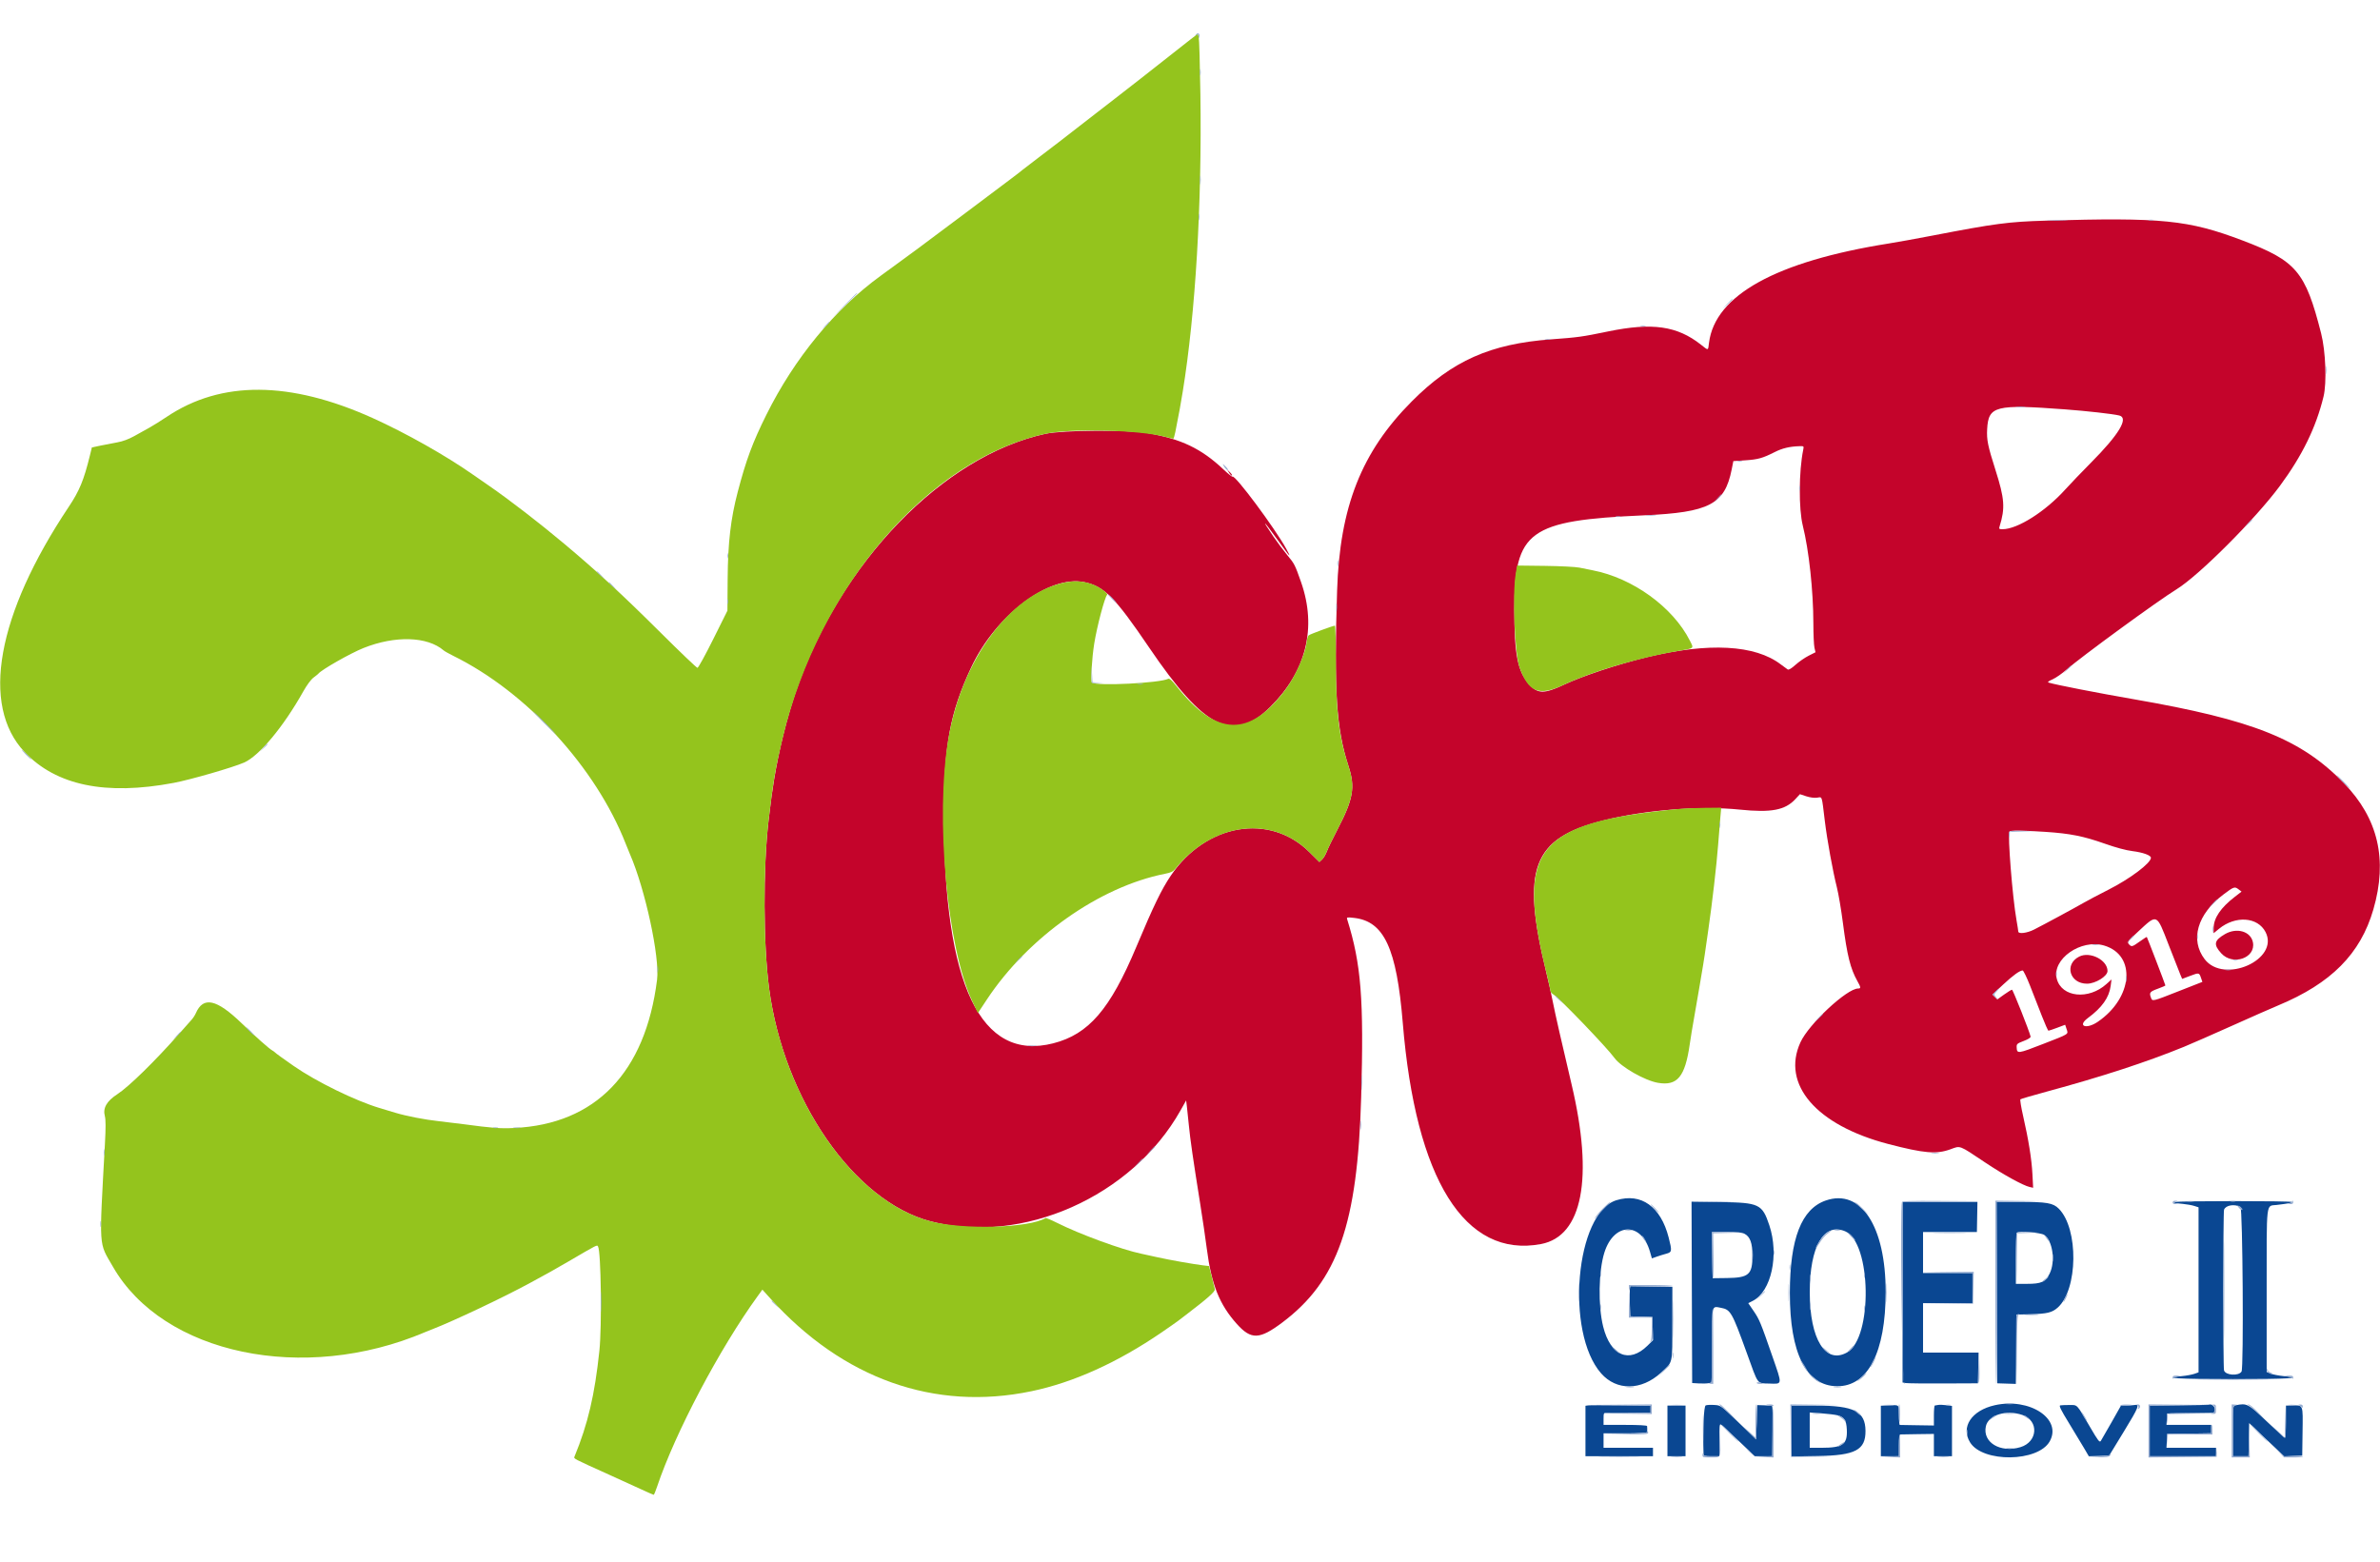 <svg id="svg" version="1.1" xmlns="http://www.w3.org/2000/svg" xmlns:xlink="http://www.w3.org/1999/xlink" width="400" height="262.614" viewBox="0, 0, 400,262.614"><g id="svgg"><path id="path0" d="M343.769 37.091 C 337.587 37.270,335.257 37.578,324.822 39.593 C 322.203 40.098,318.874 40.701,317.426 40.931 C 298.504 43.943,288.228 49.626,287.227 57.632 C 287.059 58.982,287.164 58.959,285.870 57.935 C 281.881 54.782,277.697 54.185,270.289 55.709 C 265.844 56.624,265.262 56.705,260.689 57.042 C 250.477 57.796,244.062 60.653,237.282 67.465 C 228.809 75.979,225.174 85.189,224.723 99.291 C 224.182 116.177,224.592 122.500,226.633 128.761 C 227.803 132.350,227.457 134.316,224.741 139.507 C 223.981 140.960,223.200 142.574,223.005 143.096 C 222.811 143.617,222.447 144.235,222.198 144.469 L 221.745 144.895 220.042 143.208 C 213.373 136.604,202.680 138.438,196.767 147.200 C 195.203 149.518,193.870 152.274,190.977 159.169 C 186.569 169.675,182.974 173.848,177.016 175.373 C 164.817 178.496,158.634 165.577,158.640 136.981 C 158.643 125.268,159.652 119.826,163.241 112.158 C 167.344 103.395,176.312 96.630,182.211 97.849 C 185.570 98.542,187.376 100.360,193.126 108.836 C 202.465 122.603,207.283 124.973,213.477 118.845 C 219.543 112.844,221.353 105.510,218.662 97.836 C 217.649 94.946,217.558 94.767,216.352 93.313 C 215.705 92.533,214.649 91.120,214.004 90.172 C 211.748 86.854,212.348 87.431,215.005 91.135 C 216.835 93.687,217.125 93.963,216.178 92.249 C 214.220 88.709,207.534 79.734,207.145 80.123 C 207.083 80.185,206.399 79.638,205.624 78.908 C 201.908 75.402,198.502 73.774,192.839 72.799 C 189.475 72.219,178.569 72.293,175.708 72.915 C 158.490 76.657,141.100 94.640,133.744 116.312 C 132.242 120.739,130.912 126.108,130.106 131.003 C 129.756 133.130,129.559 134.589,129.173 137.893 C 128.236 145.930,128.277 158.703,129.264 166.160 C 131.742 184.886,143.559 201.936,156.385 205.291 C 171.805 209.325,190.251 201.146,198.401 186.662 L 199.350 184.975 199.472 185.953 C 199.540 186.490,199.691 187.933,199.808 189.159 C 200.032 191.499,200.527 194.922,201.712 202.330 C 202.105 204.782,202.607 208.202,202.828 209.929 C 203.595 215.909,204.954 219.304,207.881 222.557 C 210.284 225.228,211.684 225.180,215.521 222.296 C 224.836 215.294,228.164 205.774,228.769 184.397 C 229.235 167.924,228.772 162.046,226.417 154.531 C 226.305 154.172,226.381 154.157,227.585 154.293 C 232.623 154.863,234.730 159.411,235.760 171.935 C 237.927 198.285,246.200 211.526,258.990 209.115 C 265.977 207.799,267.855 198.020,264.138 182.304 C 262.526 175.486,261.355 170.337,260.997 168.490 C 260.759 167.264,260.253 164.985,259.873 163.425 C 255.617 145.950,257.518 140.912,269.504 137.904 C 276.516 136.144,285.784 135.410,292.401 136.089 C 297.684 136.631,300.022 136.188,301.746 134.321 L 302.508 133.495 303.556 133.843 C 304.186 134.052,304.916 134.149,305.387 134.086 C 306.292 133.965,306.150 133.540,306.692 137.994 C 307.086 141.231,308.031 146.434,308.720 149.159 C 308.990 150.230,309.446 152.920,309.733 155.137 C 310.441 160.605,310.987 162.803,312.157 164.898 C 312.763 165.982,312.782 166.160,312.292 166.160 C 310.403 166.160,304.003 172.131,302.595 175.207 C 299.357 182.278,305.278 189.144,317.325 192.290 C 323.380 193.870,325.443 194.048,327.799 193.190 C 329.542 192.556,329.154 192.408,333.669 195.424 C 336.700 197.448,340.028 199.280,341.116 199.523 L 341.705 199.655 341.583 197.345 C 341.451 194.813,340.934 191.592,340.011 187.548 C 339.682 186.105,339.481 184.862,339.564 184.786 C 339.648 184.710,341.631 184.130,343.972 183.496 C 353.219 180.993,360.800 178.519,367.048 175.964 C 368.260 175.468,371.862 173.889,375.052 172.456 C 378.241 171.023,381.763 169.471,382.877 169.008 C 391.791 165.304,396.722 160.334,398.884 152.873 C 401.312 144.495,399.700 137.576,393.937 131.645 C 386.739 124.236,378.684 121.017,358.643 117.540 C 352.626 116.496,345.538 115.113,344.382 114.758 C 344.059 114.658,344.175 114.548,344.990 114.182 C 345.544 113.933,346.591 113.203,347.315 112.561 C 349.639 110.500,362.682 100.974,365.795 99.064 C 369.554 96.757,379.075 87.230,383.180 81.670 C 386.937 76.580,389.244 71.857,390.509 66.667 C 391.074 64.347,390.872 59.044,390.103 56.028 C 387.456 45.640,385.946 43.853,376.918 40.429 C 367.791 36.967,363.358 36.520,343.769 37.091 M347.011 68.807 C 350.760 69.086,355.097 69.575,356.180 69.841 C 357.816 70.242,356.149 73.015,351.397 77.801 C 349.876 79.333,347.948 81.344,347.112 82.271 C 343.763 85.985,339.072 88.956,336.558 88.956 C 335.990 88.956,335.936 88.907,336.062 88.501 C 337.025 85.401,336.913 83.841,335.380 79.023 C 334.080 74.935,333.876 73.937,333.976 72.124 C 334.188 68.236,335.360 67.938,347.011 68.807 M303.057 75.633 C 302.324 79.234,302.290 85.544,302.990 88.349 C 304.023 92.487,304.758 99.284,304.767 104.762 C 304.769 106.601,304.852 108.450,304.950 108.872 L 305.128 109.639 303.974 110.222 C 303.340 110.542,302.348 111.229,301.769 111.749 C 301.095 112.356,300.626 112.638,300.460 112.536 C 300.319 112.450,299.792 112.064,299.291 111.680 C 294.982 108.380,287.197 107.961,276.798 110.469 C 271.950 111.638,265.931 113.635,262.808 115.111 C 259.516 116.667,258.417 116.646,256.973 115.002 C 255.065 112.828,254.507 109.992,254.511 102.484 C 254.518 89.221,256.899 87.487,276.292 86.623 C 287.276 86.133,289.872 84.778,291.037 78.926 L 291.319 77.508 293.329 77.375 C 295.476 77.233,296.229 77.022,298.288 75.983 C 299.552 75.344,300.776 75.052,302.406 75.000 C 303.188 74.975,303.191 74.978,303.057 75.633 M206.589 79.490 C 206.784 79.800,206.995 80.002,207.058 79.940 C 207.120 79.878,206.960 79.624,206.702 79.376 L 206.233 78.926 206.589 79.490 M343.772 139.830 C 347.931 140.105,350.170 140.552,353.773 141.824 C 355.627 142.478,357.303 142.929,358.389 143.064 C 360.148 143.282,361.499 143.768,361.499 144.181 C 361.499 145.084,357.985 147.722,354.306 149.582 C 352.746 150.371,350.876 151.358,350.152 151.776 C 348.659 152.638,343.525 155.410,341.844 156.261 C 340.676 156.853,339.213 157.033,339.206 156.586 C 339.204 156.446,339.066 155.560,338.899 154.616 C 338.230 150.836,337.395 140.296,337.721 139.767 C 337.852 139.555,339.966 139.577,343.772 139.830 M376.258 149.511 L 376.730 149.875 375.610 150.739 C 373.232 152.573,372.049 154.314,372.041 155.991 L 372.036 156.866 372.929 156.135 C 375.709 153.857,379.456 154.117,380.769 156.679 C 383.143 161.308,373.765 165.473,370.528 161.228 C 368.052 157.982,369.295 153.666,373.652 150.383 C 375.464 149.018,375.570 148.982,376.258 149.511 M364.459 158.766 C 365.365 161.105,366.251 163.362,366.428 163.781 L 366.749 164.543 368.107 164.032 C 369.596 163.471,369.608 163.473,369.928 164.402 L 370.150 165.046 366.407 166.517 C 361.612 168.403,361.761 168.368,361.494 167.666 C 361.185 166.853,361.321 166.685,362.696 166.183 C 363.375 165.936,363.931 165.693,363.931 165.645 C 363.931 165.532,360.878 157.568,360.808 157.498 C 360.779 157.470,360.246 157.811,359.623 158.257 C 358.335 159.180,358.240 159.203,357.790 158.706 C 357.483 158.367,357.580 158.235,359.366 156.577 C 362.591 153.583,362.423 153.511,364.459 158.766 M373.925 157.028 C 372.106 158.092,371.979 158.771,373.327 160.252 C 375.260 162.377,379.138 161.039,378.646 158.417 C 378.296 156.552,375.930 155.855,373.925 157.028 M353.660 158.945 C 359.074 160.574,358.471 167.724,352.580 171.749 C 350.624 173.086,349.052 172.491,350.912 171.118 C 353.276 169.373,354.475 167.683,354.733 165.732 L 354.876 164.640 354.018 165.414 C 351.019 168.118,346.495 167.642,345.681 164.539 C 344.812 161.229,349.749 157.768,353.660 158.945 M349.443 160.797 C 346.896 162.090,347.837 165.350,350.758 165.350 C 352.177 165.350,354.205 164.095,354.205 163.217 C 354.205 161.371,351.260 159.875,349.443 160.797 M341.190 165.704 C 341.750 167.125,342.640 169.405,343.169 170.770 C 343.698 172.135,344.198 173.252,344.281 173.252 C 344.363 173.252,345.027 173.027,345.758 172.753 L 347.086 172.253 347.322 172.969 C 347.627 173.894,347.897 173.723,343.298 175.514 C 339.143 177.132,338.991 177.152,338.938 176.094 C 338.908 175.480,338.971 175.421,340.122 174.979 C 340.886 174.686,341.315 174.410,341.276 174.237 C 341.076 173.342,338.306 166.363,338.151 166.363 C 338.047 166.363,337.450 166.730,336.824 167.178 L 335.685 167.994 335.275 167.584 L 334.865 167.174 336.661 165.502 C 338.356 163.923,339.428 163.148,339.944 163.129 C 340.070 163.124,340.630 164.283,341.190 165.704 " stroke="none" fill="#c4042b" fill-rule="evenodd"></path><path id="path1" d="M200.066 6.640 C 199.378 7.167,197.380 8.739,195.626 10.132 C 193.872 11.525,191.936 13.047,191.324 13.514 C 190.712 13.981,189.891 14.620,189.499 14.933 C 189.108 15.245,188.311 15.866,187.728 16.312 C 187.146 16.758,185.555 17.989,184.193 19.048 C 178.267 23.654,176.860 24.740,174.468 26.547 C 173.075 27.599,171.890 28.508,171.834 28.567 C 171.658 28.751,170.313 29.768,162.310 35.767 C 153.801 42.145,153.378 42.459,148.024 46.348 C 140.330 51.937,133.534 60.199,128.809 69.706 C 126.476 74.400,125.411 77.268,123.992 82.675 C 122.806 87.198,122.340 91.207,122.295 97.274 L 122.256 102.653 119.864 107.456 C 118.548 110.098,117.359 112.259,117.222 112.259 C 117.085 112.259,114.292 109.592,111.016 106.332 C 104.597 99.946,100.444 96.115,94.847 91.418 C 90.662 87.906,85.587 83.991,82.158 81.629 C 81.261 81.012,80.076 80.190,79.524 79.803 C 74.916 76.572,68.161 72.761,62.614 70.261 C 48.742 64.010,37.175 63.938,28.052 70.047 C 27.056 70.714,25.740 71.538,25.127 71.878 C 24.514 72.218,23.360 72.859,22.564 73.303 C 21.625 73.826,20.627 74.196,19.727 74.355 C 18.963 74.490,17.687 74.737,16.890 74.904 L 15.442 75.209 15.110 76.561 C 14.089 80.721,13.363 82.482,11.545 85.208 C -0.535 103.311,-3.282 118.552,4.120 126.397 C 9.436 132.032,17.761 133.757,29.205 131.595 C 32.030 131.062,39.148 129.004,41.033 128.176 C 43.561 127.066,47.649 122.151,50.966 116.234 C 51.570 115.157,52.261 114.221,52.685 113.905 C 53.075 113.614,53.440 113.319,53.495 113.249 C 54.039 112.566,58.891 109.807,61.094 108.927 C 66.412 106.804,71.824 106.967,74.569 109.334 C 74.737 109.478,75.466 109.888,76.190 110.246 C 88.541 116.341,100.142 128.990,105.168 141.844 C 105.408 142.457,105.723 143.232,105.869 143.566 C 108.432 149.445,110.907 160.903,110.431 164.688 C 108.466 180.290,100.103 188.962,86.399 189.607 C 84.037 189.718,82.783 189.623,77.812 188.956 C 76.641 188.799,74.804 188.576,73.728 188.460 C 71.397 188.209,68.303 187.607,66.413 187.038 C 65.661 186.812,64.476 186.455,63.779 186.245 C 59.660 185.004,53.157 181.818,49.359 179.180 C 47.591 177.951,46.306 177.020,46.201 176.889 C 46.145 176.820,45.951 176.680,45.769 176.578 C 45.208 176.263,42.961 174.269,40.628 172.015 C 36.400 167.931,34.159 167.437,32.912 170.314 C 32.767 170.648,32.438 171.153,32.180 171.435 C 31.923 171.717,31.032 172.720,30.200 173.664 C 26.070 178.350,21.662 182.667,19.715 183.930 C 17.916 185.097,17.259 186.265,17.628 187.636 C 17.780 188.200,17.782 189.583,17.634 192.302 C 16.658 210.283,16.555 208.699,18.976 212.920 C 27.425 227.649,51.047 232.607,71.429 223.929 C 71.651 223.834,72.199 223.615,72.644 223.442 C 76.299 222.025,84.871 217.959,89.159 215.611 C 90.329 214.970,91.788 214.171,92.401 213.836 C 93.014 213.500,94.336 212.746,95.339 212.159 C 100.543 209.116,100.324 209.228,100.510 209.530 C 101.013 210.343,101.174 222.889,100.736 227.052 C 99.952 234.493,98.804 239.378,96.559 244.826 C 96.403 245.205,96.196 245.097,102.330 247.867 C 104.058 248.647,106.436 249.731,107.615 250.276 C 108.795 250.821,109.808 251.266,109.868 251.266 C 109.927 251.266,110.182 250.651,110.434 249.899 C 113.458 240.872,120.970 226.640,127.345 217.862 L 128.132 216.778 129.464 218.252 C 141.688 231.779,157.075 237.248,173.354 233.854 C 180.420 232.380,187.828 229.031,195.238 223.960 C 196.464 223.121,197.719 222.242,198.026 222.007 C 198.333 221.773,198.943 221.307,199.381 220.973 C 202.968 218.236,204.246 217.102,204.176 216.717 C 204.135 216.494,203.896 215.525,203.645 214.562 L 203.188 212.812 202.253 212.703 C 200.648 212.514,196.541 211.787,194.529 211.335 C 193.470 211.097,192.238 210.827,191.791 210.735 C 188.573 210.072,181.438 207.455,177.648 205.548 C 176.667 205.055,175.796 204.692,175.714 204.743 C 172.999 206.421,161.907 206.736,156.385 205.291 C 143.559 201.936,131.742 184.886,129.264 166.160 C 128.277 158.703,128.236 145.930,129.173 137.893 C 129.915 131.531,130.343 129.035,131.550 124.012 C 137.682 98.506,156.119 77.172,175.708 72.915 C 180.041 71.973,191.608 72.281,195.947 73.453 C 196.560 73.619,197.118 73.755,197.186 73.756 C 197.254 73.758,197.414 73.235,197.540 72.594 C 198.229 69.093,198.408 68.115,198.782 65.819 C 200.926 52.623,202.013 34.346,201.748 15.907 C 201.676 10.892,201.550 6.539,201.467 6.235 L 201.317 5.681 200.066 6.640 M254.739 96.456 C 254.151 100.013,254.562 109.826,255.397 112.193 C 256.873 116.377,258.649 117.076,262.808 115.111 C 267.470 112.908,275.571 110.507,281.985 109.428 C 284.836 108.948,284.707 109.059,284.011 107.684 C 281.154 102.043,274.404 97.157,267.680 95.864 C 267.067 95.747,266.064 95.544,265.451 95.414 C 264.838 95.284,262.229 95.152,259.652 95.120 L 254.969 95.064 254.739 96.456 M178.723 97.960 C 169.689 99.981,161.615 110.973,159.368 124.309 C 157.176 137.321,159.168 159.233,163.356 168.178 L 164.348 170.297 165.885 167.975 C 172.810 157.513,184.829 149.036,195.791 146.880 C 196.801 146.682,197.165 146.503,197.563 146.010 C 203.868 138.204,213.746 136.973,220.042 143.208 L 221.745 144.895 222.198 144.469 C 222.447 144.235,222.811 143.617,223.005 143.096 C 223.200 142.574,223.981 140.960,224.741 139.507 C 227.457 134.316,227.803 132.350,226.633 128.761 C 225.019 123.810,224.529 119.705,224.523 111.094 C 224.521 107.834,224.444 105.167,224.353 105.167 C 224.049 105.167,220.196 106.592,219.952 106.794 C 219.820 106.904,219.660 107.426,219.597 107.955 C 219.347 110.061,217.691 113.752,215.984 116.008 C 209.962 123.967,204.447 123.785,197.791 115.409 C 196.969 114.375,196.549 113.995,196.341 114.101 C 194.929 114.818,184.481 115.345,183.515 114.748 C 183.273 114.598,183.508 110.639,183.906 108.172 C 184.372 105.277,185.666 100.386,186.073 99.979 C 186.234 99.818,185.314 99.049,184.397 98.579 C 182.684 97.699,180.806 97.495,178.723 97.960 M282.067 135.987 C 258.135 138.327,254.761 142.506,259.885 163.462 C 260.271 165.043,260.588 166.460,260.588 166.610 C 260.588 166.760,260.839 167.032,261.146 167.213 C 262.090 167.771,270.141 176.158,271.332 177.824 C 272.412 179.335,276.428 181.634,278.648 182.013 C 281.906 182.569,283.199 181.011,283.983 175.583 C 284.161 174.357,284.482 172.396,284.698 171.226 C 284.914 170.056,285.324 167.685,285.608 165.957 C 285.893 164.230,286.177 162.543,286.239 162.209 C 286.302 161.874,286.430 161.054,286.524 160.385 C 286.618 159.716,286.880 157.893,287.107 156.332 C 287.767 151.789,288.500 145.440,288.758 142.047 C 288.888 140.319,289.060 138.199,289.139 137.335 L 289.283 135.765 286.536 135.792 C 285.025 135.807,283.014 135.895,282.067 135.987 " stroke="none" fill="#94c41d" fill-rule="evenodd"></path><path id="path2" d="M271.673 201.745 C 264.801 203.857,263.026 223.955,269.102 230.858 C 271.693 233.801,275.849 233.762,279.131 230.763 C 281.197 228.875,281.062 229.456,281.066 222.455 L 281.070 216.312 277.531 216.257 L 273.991 216.202 273.926 216.662 C 273.890 216.915,273.889 218.054,273.924 219.192 L 273.987 221.262 275.849 221.320 L 277.710 221.378 277.768 223.327 L 277.826 225.275 276.887 226.200 C 273.798 229.246,270.656 227.891,269.438 222.987 C 268.570 219.492,268.665 213.657,269.641 210.552 C 271.243 205.455,275.846 205.347,277.297 210.372 L 277.630 211.525 278.444 211.237 C 278.892 211.080,279.617 210.854,280.055 210.736 C 281.006 210.480,281.033 210.299,280.449 208.018 C 279.120 202.820,275.829 200.468,271.673 201.745 M306.856 201.794 C 302.765 203.207,300.826 208.195,300.816 217.325 C 300.806 227.492,303.558 232.949,308.728 233.014 C 313.935 233.079,316.918 227.303,316.919 217.149 C 316.921 206.119,312.751 199.756,306.856 201.794 M365.644 202.046 C 365.426 202.131,365.339 202.210,365.451 202.222 C 365.562 202.234,366.201 202.297,366.869 202.363 C 367.538 202.429,368.404 202.585,368.794 202.711 L 369.504 202.940 369.504 216.811 L 369.504 230.682 368.794 230.932 C 368.404 231.070,367.470 231.241,366.717 231.312 C 363.157 231.647,365.991 231.814,375.279 231.814 C 384.643 231.814,387.294 231.654,383.739 231.305 C 382.931 231.226,381.973 231.039,381.611 230.890 L 380.952 230.618 380.952 216.945 C 380.952 201.534,380.810 202.763,382.619 202.544 C 384.670 202.296,385.208 202.192,385.208 202.046 C 385.208 201.849,366.148 201.849,365.644 202.046 M284.345 217.236 L 284.397 232.477 285.512 232.542 C 286.125 232.578,286.877 232.558,287.183 232.498 L 287.741 232.389 287.741 226.145 C 287.741 219.147,287.647 219.537,289.259 219.838 C 290.844 220.134,291.104 220.587,293.516 227.254 C 295.591 232.991,295.228 232.491,297.374 232.565 C 299.601 232.642,299.574 232.869,297.902 228.052 C 295.881 222.231,295.695 221.782,294.713 220.349 L 293.826 219.053 294.596 218.660 C 297.701 217.076,299.035 210.935,297.360 205.940 C 296.171 202.394,295.654 202.149,289.208 202.061 L 284.293 201.995 284.345 217.236 M319.757 217.208 L 319.757 232.389 320.314 232.482 C 320.621 232.532,323.470 232.562,326.646 232.548 L 332.421 232.523 332.478 229.939 L 332.535 227.356 327.868 227.356 L 323.202 227.356 323.202 223.202 L 323.202 219.048 327.356 219.048 L 331.510 219.048 331.510 216.515 L 331.510 213.982 327.356 213.982 L 323.202 213.982 323.202 210.537 L 323.202 207.092 327.727 207.092 L 332.252 207.092 332.297 204.559 L 332.343 202.026 326.050 202.026 L 319.757 202.026 319.757 217.208 M335.612 217.275 L 335.664 232.523 337.231 232.574 L 338.798 232.625 338.852 226.799 L 338.906 220.973 341.236 220.912 C 344.052 220.839,344.870 220.643,345.812 219.817 C 349.252 216.796,349.375 206.531,346.011 203.167 C 345.051 202.207,344.003 202.026,339.401 202.026 L 335.560 202.026 335.612 217.275 M376.545 202.872 C 376.928 203.068,377.108 229.955,376.730 230.551 C 376.229 231.340,374.010 231.183,373.784 230.341 C 373.619 229.725,373.624 203.768,373.789 203.338 C 374.079 202.583,375.510 202.342,376.545 202.872 M310.110 206.969 C 314.529 208.815,314.781 224.889,310.428 227.336 C 306.805 229.372,304.162 225.106,304.162 217.224 C 304.162 209.504,306.505 205.463,310.110 206.969 M293.194 207.387 C 294.136 207.874,294.529 208.950,294.529 211.044 C 294.529 214.250,293.926 214.782,290.240 214.827 L 287.842 214.857 287.787 210.974 L 287.732 207.092 290.178 207.092 C 291.923 207.092,292.787 207.177,293.194 207.387 M343.552 207.571 C 344.985 208.510,345.487 212.052,344.476 214.083 C 343.776 215.490,343.082 215.805,340.679 215.805 L 338.804 215.805 338.804 211.584 C 338.804 209.262,338.873 207.293,338.956 207.207 C 339.266 206.892,342.962 207.184,343.552 207.571 M266.920 236.235 L 266.464 236.300 266.464 240.541 L 266.464 244.782 272.138 244.782 L 277.812 244.782 277.812 244.073 L 277.812 243.364 273.658 243.364 L 269.504 243.364 269.504 242.148 L 269.504 240.932 273.151 240.932 C 275.431 240.932,276.808 240.856,276.824 240.729 C 276.838 240.618,276.849 240.390,276.849 240.223 C 276.849 240.056,276.838 239.828,276.824 239.716 C 276.808 239.590,275.431 239.514,273.151 239.514 L 269.504 239.514 269.504 238.493 C 269.504 237.558,269.542 237.475,269.959 237.511 C 270.210 237.533,271.988 237.536,273.911 237.519 L 277.406 237.487 277.406 236.886 L 277.406 236.285 272.391 236.228 C 269.633 236.196,267.171 236.199,266.920 236.235 M286.673 236.235 C 286.347 236.367,286.171 240.347,286.310 244.428 C 286.320 244.728,286.525 244.782,287.639 244.782 L 288.956 244.782 288.956 242.037 C 288.956 239.773,289.005 239.319,289.233 239.453 C 289.385 239.542,290.727 240.778,292.216 242.199 L 294.922 244.782 296.389 244.782 L 297.856 244.782 297.915 240.609 C 297.947 238.313,297.910 236.396,297.832 236.347 C 297.754 236.299,297.161 236.243,296.515 236.222 L 295.339 236.185 295.238 239.064 L 295.137 241.944 293.718 240.570 C 289.075 236.075,289.294 236.247,288.114 236.164 C 287.519 236.123,286.870 236.154,286.673 236.235 M317.477 236.230 L 316.109 236.290 316.109 240.536 L 316.109 244.782 317.629 244.782 L 319.149 244.782 319.149 242.958 C 319.149 241.643,319.220 241.130,319.402 241.118 C 319.542 241.109,320.864 241.087,322.340 241.068 L 325.025 241.033 325.025 242.908 L 325.025 244.782 326.545 244.782 L 328.065 244.782 328.065 240.553 L 328.065 236.324 327.102 236.201 C 326.573 236.134,325.957 236.115,325.735 236.160 C 325.512 236.204,325.261 236.247,325.177 236.256 C 325.094 236.265,325.025 237.024,325.025 237.943 L 325.025 239.615 322.239 239.573 C 320.707 239.551,319.384 239.528,319.301 239.523 C 319.217 239.518,319.149 238.790,319.149 237.905 C 319.149 236.050,319.251 236.152,317.477 236.230 M335.258 236.207 C 331.356 237.081,329.506 239.865,331.106 242.454 C 333.229 245.890,342.515 245.775,344.486 242.289 C 346.620 238.515,341.124 234.893,335.258 236.207 M346.258 236.232 C 346.012 236.279,346.355 236.978,347.698 239.170 C 348.668 240.752,349.822 242.663,350.262 243.416 L 351.064 244.786 352.772 244.734 L 354.480 244.681 356.999 240.553 C 359.487 236.477,359.677 235.983,358.686 236.177 C 358.506 236.212,357.933 236.247,357.412 236.256 L 356.465 236.272 354.893 239.058 C 354.028 240.590,353.213 242.006,353.081 242.204 C 352.872 242.518,352.639 242.218,351.270 239.874 C 348.955 235.910,349.200 236.170,347.786 236.170 C 347.123 236.170,346.435 236.198,346.258 236.232 M366.211 236.221 L 361.297 236.279 361.297 240.530 L 361.297 244.782 366.869 244.782 L 372.442 244.782 372.442 244.073 L 372.442 243.364 368.278 243.364 L 364.114 243.364 364.174 242.199 L 364.235 241.033 367.933 240.978 L 371.631 240.923 371.631 240.218 L 371.631 239.514 367.871 239.514 L 364.112 239.514 364.173 238.551 L 364.235 237.589 367.781 237.545 C 369.732 237.520,371.532 237.498,371.783 237.494 C 372.149 237.489,372.239 237.372,372.239 236.903 C 372.239 236.378,371.660 235.930,371.226 236.119 C 371.170 236.143,368.913 236.189,366.211 236.221 M375.735 236.212 C 375.279 236.300,375.279 236.304,375.279 240.541 L 375.279 244.782 376.590 244.782 L 377.901 244.782 377.958 241.996 L 378.014 239.210 380.952 242.002 L 383.891 244.794 385.410 244.737 L 386.930 244.681 386.984 240.729 C 387.049 235.967,387.143 236.198,385.157 236.248 L 384.195 236.272 384.195 239.024 C 384.195 240.543,384.114 241.746,384.015 241.709 C 383.916 241.672,382.584 240.456,381.056 239.007 C 377.785 235.906,377.660 235.841,375.735 236.212 M280.243 240.527 L 280.243 244.782 281.763 244.782 L 283.283 244.782 283.283 240.527 L 283.283 236.272 281.763 236.272 L 280.243 236.272 280.243 240.527 M301.114 240.544 L 301.114 244.816 305.522 244.747 C 311.830 244.648,313.558 243.733,313.529 240.508 C 313.499 237.238,311.606 236.272,305.232 236.272 L 301.114 236.272 301.114 240.544 M308.833 237.903 C 309.968 238.200,310.312 238.727,310.390 240.288 C 310.514 242.791,309.725 243.361,306.130 243.363 L 304.154 243.364 304.154 240.398 L 304.154 237.432 306.130 237.572 C 307.216 237.649,308.433 237.798,308.833 237.903 M339.914 237.851 C 342.721 238.813,342.486 242.391,339.559 243.260 C 336.173 244.266,333.170 242.446,333.759 239.747 C 334.175 237.843,337.186 236.915,339.914 237.851 " stroke="none" fill="#0a4792" fill-rule="evenodd"></path><path id="path3" d="M200.994 5.817 C 200.734 6.148,200.741 6.156,201.064 5.902 C 201.379 5.655,201.421 5.677,201.442 6.105 C 201.460 6.482,201.486 6.505,201.562 6.209 C 201.707 5.647,201.332 5.387,200.994 5.817 M201.676 12.158 C 201.676 12.660,201.716 12.865,201.764 12.614 C 201.812 12.363,201.812 11.953,201.764 11.702 C 201.716 11.451,201.676 11.657,201.676 12.158 M201.684 30.294 C 201.685 30.963,201.723 31.212,201.768 30.847 C 201.813 30.483,201.812 29.936,201.766 29.632 C 201.720 29.327,201.683 29.625,201.684 30.294 M201.474 36.474 C 201.474 36.976,201.513 37.181,201.561 36.930 C 201.610 36.679,201.610 36.269,201.561 36.018 C 201.513 35.767,201.474 35.973,201.474 36.474 M344.225 37.030 C 345.033 37.068,346.355 37.068,347.163 37.030 C 347.971 36.991,347.310 36.960,345.694 36.960 C 344.078 36.960,343.417 36.991,344.225 37.030 M361.145 37.019 C 361.340 37.070,361.659 37.070,361.854 37.019 C 362.049 36.968,361.890 36.926,361.499 36.926 C 361.109 36.926,360.950 36.968,361.145 37.019 M141.941 51.317 L 139.919 53.394 141.996 51.372 C 143.138 50.259,144.073 49.325,144.073 49.295 C 144.073 49.148,143.820 49.388,141.941 51.317 M290.264 51.114 L 289.463 51.976 290.324 51.175 C 290.798 50.734,291.185 50.347,291.185 50.313 C 291.185 50.160,291.009 50.314,290.264 51.114 M138.690 54.762 L 138.095 55.420 138.754 54.825 C 139.116 54.498,139.412 54.202,139.412 54.167 C 139.412 54.010,139.245 54.148,138.690 54.762 M275.737 54.855 C 275.989 54.903,276.354 54.901,276.547 54.850 C 276.741 54.800,276.535 54.760,276.089 54.762 C 275.643 54.765,275.485 54.806,275.737 54.855 M259.729 57.084 C 259.981 57.132,260.346 57.130,260.539 57.079 C 260.733 57.029,260.527 56.989,260.081 56.991 C 259.635 56.994,259.477 57.035,259.729 57.084 M390.942 62.209 C 390.942 62.822,390.980 63.072,391.027 62.766 C 391.073 62.459,391.073 61.958,391.027 61.651 C 390.980 61.345,390.942 61.596,390.942 62.209 M338.956 68.434 C 339.319 68.479,339.911 68.479,340.274 68.434 C 340.636 68.389,340.339 68.353,339.615 68.353 C 338.891 68.353,338.594 68.389,338.956 68.434 M292.047 77.546 C 292.242 77.597,292.561 77.597,292.756 77.546 C 292.951 77.495,292.791 77.453,292.401 77.453 C 292.011 77.453,291.852 77.495,292.047 77.546 M205.794 78.521 C 205.976 78.799,206.222 79.027,206.340 79.027 C 206.458 79.027,206.341 78.799,206.079 78.521 C 205.817 78.242,205.571 78.014,205.532 78.014 C 205.494 78.014,205.611 78.242,205.794 78.521 M302.377 82.067 C 302.377 82.457,302.419 82.617,302.470 82.421 C 302.521 82.226,302.521 81.907,302.470 81.712 C 302.419 81.517,302.377 81.677,302.377 82.067 M288.640 83.739 L 288.045 84.397 288.703 83.802 C 289.317 83.247,289.455 83.080,289.298 83.080 C 289.263 83.080,288.967 83.376,288.640 83.739 M276.743 86.671 C 277.103 86.716,277.741 86.717,278.162 86.673 C 278.582 86.629,278.288 86.592,277.508 86.591 C 276.727 86.590,276.383 86.626,276.743 86.671 M271.581 86.867 C 271.776 86.918,272.095 86.918,272.290 86.867 C 272.485 86.816,272.325 86.774,271.935 86.774 C 271.545 86.774,271.386 86.816,271.581 86.867 M377.799 87.994 L 377.204 88.652 377.862 88.057 C 378.224 87.730,378.521 87.434,378.521 87.399 C 378.521 87.242,378.354 87.380,377.799 87.994 M122.235 93.414 C 122.235 93.804,122.277 93.964,122.328 93.769 C 122.379 93.574,122.379 93.255,122.328 93.060 C 122.277 92.865,122.235 93.024,122.235 93.414 M224.772 94.732 C 224.775 95.177,224.816 95.336,224.865 95.084 C 224.913 94.832,224.911 94.467,224.861 94.273 C 224.810 94.079,224.770 94.286,224.772 94.732 M100.304 96.112 C 100.304 96.147,100.600 96.443,100.963 96.771 L 101.621 97.366 101.026 96.707 C 100.471 96.093,100.304 95.955,100.304 96.112 M102.330 97.936 C 102.330 97.971,102.627 98.267,102.989 98.594 L 103.647 99.189 103.052 98.531 C 102.497 97.917,102.330 97.779,102.330 97.936 M186.829 100.608 C 187.207 100.998,187.562 101.317,187.617 101.317 C 187.673 101.317,187.409 100.998,187.031 100.608 C 186.653 100.218,186.298 99.899,186.243 99.899 C 186.187 99.899,186.451 100.218,186.829 100.608 M122.235 101.114 C 122.235 101.505,122.277 101.664,122.328 101.469 C 122.379 101.274,122.379 100.955,122.328 100.760 C 122.277 100.565,122.235 100.724,122.235 101.114 M224.579 102.128 C 224.579 102.741,224.617 102.991,224.664 102.685 C 224.710 102.378,224.710 101.877,224.664 101.570 C 224.617 101.264,224.579 101.515,224.579 102.128 M183.470 113.273 L 183.485 114.792 184.498 114.813 L 185.512 114.834 184.558 114.752 L 183.604 114.669 183.529 113.211 L 183.455 111.753 183.470 113.273 M347.404 112.513 L 346.809 113.171 347.467 112.576 C 348.081 112.021,348.219 111.854,348.062 111.854 C 348.027 111.854,347.731 112.150,347.404 112.513 M191.238 115.037 C 191.490 115.085,191.855 115.084,192.049 115.033 C 192.243 114.982,192.036 114.942,191.591 114.945 C 191.145 114.947,190.986 114.988,191.238 115.037 M91.388 121.479 C 92.442 122.538,93.351 123.404,93.406 123.404 C 93.462 123.404,92.645 122.538,91.591 121.479 C 90.536 120.420,89.628 119.554,89.572 119.554 C 89.517 119.554,90.334 120.420,91.388 121.479 M44.263 125.684 L 43.668 126.342 44.326 125.747 C 44.940 125.193,45.078 125.025,44.921 125.025 C 44.887 125.025,44.590 125.322,44.263 125.684 M4.357 126.849 C 4.792 127.295,5.194 127.660,5.249 127.660 C 5.305 127.660,4.995 127.295,4.559 126.849 C 4.124 126.403,3.722 126.039,3.666 126.039 C 3.611 126.039,3.921 126.403,4.357 126.849 M393.718 131.408 C 394.324 132.021,394.865 132.523,394.920 132.523 C 394.976 132.523,394.526 132.021,393.921 131.408 C 393.316 130.795,392.775 130.294,392.719 130.294 C 392.663 130.294,393.113 130.795,393.718 131.408 M289.008 138.703 C 289.010 139.149,289.051 139.307,289.100 139.055 C 289.148 138.803,289.146 138.439,289.096 138.245 C 289.045 138.051,289.005 138.257,289.008 138.703 M337.668 139.904 C 337.607 140.063,337.597 140.405,337.646 140.664 C 337.715 141.026,337.742 140.985,337.764 140.483 L 337.791 139.832 339.868 139.766 L 341.945 139.700 339.862 139.658 C 338.215 139.624,337.755 139.676,337.668 139.904 M371.823 151.925 L 371.125 152.685 371.884 151.987 C 372.592 151.337,372.738 151.165,372.583 151.165 C 372.549 151.165,372.207 151.507,371.823 151.925 M371.889 156.231 C 371.889 156.733,371.929 156.938,371.977 156.687 C 372.025 156.436,372.025 156.026,371.977 155.775 C 371.929 155.524,371.889 155.729,371.889 156.231 M369.247 157.447 C 369.247 157.837,369.288 157.996,369.339 157.801 C 369.390 157.606,369.390 157.287,369.339 157.092 C 369.288 156.897,369.247 157.057,369.247 157.447 M357.941 157.903 L 357.345 158.561 358.004 157.966 C 358.618 157.411,358.756 157.244,358.599 157.244 C 358.564 157.244,358.268 157.541,357.941 157.903 M351.722 158.806 C 351.973 158.854,352.383 158.854,352.634 158.806 C 352.885 158.757,352.680 158.718,352.178 158.718 C 351.677 158.718,351.472 158.757,351.722 158.806 M171.112 161.348 L 170.517 162.006 171.175 161.411 C 171.789 160.856,171.927 160.689,171.770 160.689 C 171.736 160.689,171.439 160.985,171.112 161.348 M375.329 161.437 C 375.524 161.488,375.843 161.488,376.039 161.437 C 376.234 161.386,376.074 161.344,375.684 161.344 C 375.294 161.344,375.134 161.386,375.329 161.437 M110.491 162.918 C 110.491 163.419,110.530 163.625,110.579 163.374 C 110.627 163.123,110.627 162.713,110.579 162.462 C 110.530 162.211,110.491 162.416,110.491 162.918 M374.012 163.061 C 374.263 163.109,374.673 163.109,374.924 163.061 C 375.175 163.013,374.970 162.973,374.468 162.973 C 373.967 162.973,373.761 163.013,374.012 163.061 M345.538 163.728 C 345.538 164.119,345.580 164.278,345.631 164.083 C 345.682 163.888,345.682 163.569,345.631 163.374 C 345.580 163.179,345.538 163.338,345.538 163.728 M357.299 164.539 C 357.299 165.041,357.339 165.246,357.387 164.995 C 357.435 164.744,357.435 164.334,357.387 164.083 C 357.339 163.832,357.299 164.037,357.299 164.539 M335.355 166.672 L 334.874 167.183 335.363 167.634 L 335.851 168.085 335.471 167.627 C 335.096 167.176,335.098 167.161,335.564 166.665 C 335.825 166.387,335.993 166.160,335.937 166.160 C 335.881 166.160,335.619 166.390,335.355 166.672 M261.398 167.439 C 261.398 167.474,261.695 167.771,262.057 168.098 L 262.715 168.693 262.120 168.034 C 261.565 167.421,261.398 167.283,261.398 167.439 M305.562 171.175 L 304.863 171.935 305.623 171.237 C 306.330 170.587,306.476 170.415,306.321 170.415 C 306.288 170.415,305.946 170.757,305.562 171.175 M41.945 173.354 C 42.323 173.744,42.678 174.063,42.734 174.063 C 42.790 174.063,42.526 173.744,42.148 173.354 C 41.770 172.964,41.415 172.644,41.359 172.644 C 41.303 172.644,41.567 172.964,41.945 173.354 M29.673 174.113 L 29.078 174.772 29.737 174.177 C 30.350 173.622,30.488 173.455,30.332 173.455 C 30.297 173.455,30.001 173.751,29.673 174.113 M172.796 175.830 C 173.159 175.875,173.751 175.875,174.113 175.830 C 174.476 175.786,174.179 175.749,173.455 175.749 C 172.730 175.749,172.434 175.786,172.796 175.830 M228.849 181.966 C 228.849 183.136,228.883 183.614,228.923 183.029 C 228.964 182.444,228.964 181.487,228.923 180.902 C 228.883 180.317,228.849 180.795,228.849 181.966 M228.634 189.159 C 228.635 189.828,228.673 190.077,228.718 189.713 C 228.763 189.348,228.762 188.801,228.716 188.497 C 228.670 188.192,228.633 188.490,228.634 189.159 M82.928 189.603 C 83.123 189.654,83.442 189.654,83.637 189.603 C 83.832 189.552,83.673 189.510,83.283 189.510 C 82.893 189.510,82.733 189.552,82.928 189.603 M86.376 189.608 C 86.684 189.655,87.140 189.654,87.389 189.606 C 87.638 189.558,87.386 189.519,86.829 189.521 C 86.272 189.522,86.068 189.562,86.376 189.608 M193.302 193.465 L 192.604 194.225 193.364 193.527 C 194.071 192.877,194.217 192.705,194.062 192.705 C 194.028 192.705,193.686 193.047,193.302 193.465 M17.482 193.718 C 17.482 194.220,17.521 194.425,17.570 194.174 C 17.618 193.924,17.618 193.513,17.570 193.262 C 17.521 193.012,17.482 193.217,17.482 193.718 M324.671 193.863 C 324.977 193.910,325.479 193.910,325.785 193.863 C 326.092 193.817,325.841 193.779,325.228 193.779 C 324.615 193.779,324.364 193.817,324.671 193.863 M191.276 195.491 L 190.578 196.251 191.337 195.553 C 192.045 194.903,192.190 194.732,192.036 194.732 C 192.002 194.732,191.660 195.073,191.276 195.491 M286.384 201.975 C 287.588 202.011,289.503 202.011,290.639 201.975 C 291.775 201.939,290.790 201.909,288.450 201.909 C 286.109 201.910,285.180 201.939,286.384 201.975 M319.647 202.077 C 319.313 202.952,319.669 232.519,320.014 232.550 C 320.265 232.573,320.280 232.554,320.065 232.487 C 319.793 232.403,319.757 230.615,319.757 217.212 L 319.757 202.032 326.089 201.976 L 332.421 201.919 326.083 201.871 C 321.163 201.834,319.722 201.880,319.647 202.077 M335.360 217.224 C 335.360 225.694,335.428 232.624,335.512 232.624 C 335.595 232.624,335.640 225.742,335.610 217.330 L 335.557 202.036 339.157 201.975 L 342.756 201.915 339.058 201.869 L 335.360 201.824 335.360 217.224 M365.147 202.128 C 365.147 202.331,365.332 202.422,365.704 202.404 C 366.254 202.377,366.255 202.375,365.755 202.277 C 365.282 202.185,365.275 202.168,365.653 202.015 C 366.038 201.861,366.036 201.851,365.603 201.838 C 365.326 201.829,365.147 201.943,365.147 202.128 M367.733 201.967 C 367.985 202.015,368.350 202.014,368.543 201.963 C 368.737 201.912,368.531 201.873,368.085 201.875 C 367.639 201.877,367.481 201.919,367.733 201.967 M374.924 201.963 C 375.119 202.014,375.438 202.014,375.633 201.963 C 375.828 201.912,375.669 201.871,375.279 201.871 C 374.889 201.871,374.729 201.912,374.924 201.963 M385.208 202.012 C 385.208 202.116,385.003 202.240,384.752 202.289 C 384.361 202.364,384.375 202.380,384.853 202.404 C 385.226 202.422,385.410 202.331,385.410 202.128 C 385.410 201.960,385.365 201.824,385.309 201.824 C 385.253 201.824,385.208 201.909,385.208 202.012 M269.420 203.097 C 268.831 203.686,268.239 204.393,268.104 204.667 C 267.913 205.058,267.959 205.035,268.312 204.559 C 268.561 204.225,269.215 203.518,269.765 202.989 C 270.315 202.459,270.704 202.026,270.628 202.026 C 270.552 202.026,270.008 202.508,269.420 203.097 M311.651 202.062 C 311.707 202.111,312.300 202.645,312.969 203.248 L 314.184 204.344 313.273 203.372 C 312.771 202.838,312.178 202.304,311.955 202.186 C 311.733 202.068,311.596 202.012,311.651 202.062 M278.014 203.141 C 278.392 203.531,278.747 203.850,278.803 203.850 C 278.859 203.850,278.595 203.531,278.217 203.141 C 277.839 202.751,277.484 202.432,277.428 202.432 C 277.372 202.432,277.636 202.751,278.014 203.141 M376.350 203.090 C 376.596 203.341,376.834 203.463,376.877 203.361 C 376.920 203.259,376.789 203.054,376.585 202.905 C 376.000 202.477,375.857 202.589,376.350 203.090 M373.753 216.819 C 373.753 224.230,373.779 227.262,373.809 223.556 C 373.840 219.851,373.840 213.787,373.809 210.081 C 373.779 206.375,373.753 209.407,373.753 216.819 M16.870 205.775 C 16.872 206.221,16.913 206.379,16.962 206.127 C 17.010 205.875,17.009 205.511,16.958 205.317 C 16.907 205.123,16.867 205.329,16.870 205.775 M273.204 206.832 C 273.512 206.879,273.968 206.878,274.218 206.830 C 274.467 206.781,274.215 206.743,273.658 206.745 C 273.100 206.746,272.896 206.786,273.204 206.832 M308.359 206.830 C 308.609 206.878,309.020 206.878,309.271 206.830 C 309.521 206.782,309.316 206.742,308.815 206.742 C 308.313 206.742,308.108 206.782,308.359 206.830 M306.889 207.331 C 306.318 207.781,305.167 209.436,305.167 209.808 C 305.167 209.920,305.464 209.518,305.826 208.914 C 306.188 208.309,306.794 207.607,307.173 207.352 C 307.552 207.098,307.769 206.890,307.656 206.890 C 307.543 206.890,307.198 207.088,306.889 207.331 M287.741 210.930 C 287.741 213.041,287.809 214.811,287.893 214.863 C 287.976 214.914,288.018 213.236,287.985 211.132 L 287.926 207.307 290.417 207.244 L 292.908 207.180 290.324 207.136 L 287.741 207.092 287.741 210.930 M311.033 207.777 C 311.417 208.180,311.763 208.511,311.802 208.511 C 311.974 208.511,311.105 207.512,310.740 207.290 C 310.517 207.154,310.649 207.373,311.033 207.777 M325.380 207.243 C 326.634 207.279,328.685 207.279,329.939 207.243 C 331.193 207.208,330.167 207.179,327.660 207.179 C 325.152 207.179,324.126 207.208,325.380 207.243 M338.895 207.351 C 338.840 207.493,338.823 209.477,338.855 211.758 L 338.915 215.907 338.961 211.609 L 339.007 207.311 340.780 207.243 L 342.553 207.176 340.774 207.134 C 339.486 207.104,338.967 207.164,338.895 207.351 M343.870 208.055 C 344.135 208.417,344.383 208.713,344.422 208.713 C 344.576 208.713,344.074 207.953,343.741 207.683 C 343.522 207.506,343.571 207.647,343.870 208.055 M275.995 207.801 C 275.996 207.913,276.183 208.232,276.411 208.511 C 276.686 208.847,276.755 208.881,276.616 208.612 C 276.275 207.951,275.994 207.585,275.995 207.801 M294.494 211.044 C 294.495 211.824,294.532 212.118,294.575 211.698 C 294.619 211.277,294.619 210.639,294.574 210.279 C 294.529 209.919,294.493 210.263,294.494 211.044 M298.122 210.537 C 298.122 210.927,298.164 211.087,298.215 210.892 C 298.266 210.697,298.266 210.377,298.215 210.182 C 298.164 209.987,298.122 210.147,298.122 210.537 M344.941 211.449 C 344.943 212.006,344.982 212.210,345.029 211.902 C 345.075 211.594,345.074 211.138,345.026 210.889 C 344.978 210.640,344.940 210.892,344.941 211.449 M300.760 213.070 C 300.763 213.516,300.804 213.674,300.853 213.422 C 300.901 213.170,300.899 212.805,300.848 212.612 C 300.798 212.418,300.758 212.624,300.760 213.070 M268.943 214.184 C 268.943 214.574,268.984 214.734,269.035 214.539 C 269.086 214.344,269.086 214.025,269.035 213.830 C 268.984 213.635,268.943 213.794,268.943 214.184 M313.320 214.387 C 313.320 214.777,313.361 214.937,313.412 214.742 C 313.463 214.547,313.463 214.227,313.412 214.032 C 313.361 213.837,313.320 213.997,313.320 214.387 M327.305 213.931 L 331.510 213.990 331.510 216.515 L 331.510 219.039 327.305 219.101 L 323.100 219.162 327.356 219.155 L 331.611 219.149 331.667 216.464 L 331.724 213.779 327.412 213.825 L 323.100 213.872 327.305 213.931 M304.209 214.792 C 304.209 215.294,304.249 215.499,304.297 215.248 C 304.345 214.997,304.345 214.587,304.297 214.336 C 304.249 214.086,304.209 214.291,304.209 214.792 M343.566 215.122 C 343.202 215.432,343.127 215.555,343.380 215.429 C 343.752 215.245,344.449 214.578,344.250 214.597 C 344.208 214.601,343.901 214.837,343.566 215.122 M265.326 217.224 C 265.326 218.617,265.359 219.187,265.398 218.490 C 265.438 217.794,265.438 216.654,265.398 215.957 C 265.359 215.261,265.326 215.831,265.326 217.224 M316.999 217.325 C 316.999 218.774,317.031 219.340,317.070 218.583 C 317.110 217.826,317.109 216.641,317.070 215.949 C 317.030 215.257,316.998 215.876,316.999 217.325 M300.584 217.325 C 300.584 218.663,300.617 219.183,300.657 218.482 C 300.697 217.782,300.696 216.687,300.656 216.051 C 300.616 215.414,300.584 215.988,300.584 217.325 M273.786 216.565 C 273.811 217.056,273.825 217.067,273.903 216.658 L 273.992 216.193 277.605 216.253 C 279.592 216.285,281.176 216.244,281.124 216.160 C 281.072 216.076,279.394 216.008,277.394 216.008 L 273.759 216.008 273.786 216.565 M100.991 218.845 C 100.991 220.350,101.023 220.965,101.062 220.213 C 101.101 219.460,101.101 218.229,101.062 217.477 C 101.023 216.725,100.991 217.340,100.991 218.845 M281.142 221.783 C 281.142 224.681,281.171 225.838,281.205 224.355 C 281.240 222.872,281.240 220.501,281.205 219.086 C 281.170 217.672,281.142 218.886,281.142 221.783 M295.835 217.781 L 295.137 218.541 295.897 217.843 C 296.315 217.459,296.657 217.117,296.657 217.083 C 296.657 216.928,296.485 217.074,295.835 217.781 M273.802 219.301 L 273.759 221.479 275.684 221.479 L 277.609 221.479 277.609 223.364 C 277.609 224.585,277.520 225.348,277.356 225.532 C 277.139 225.775,277.155 225.776,277.464 225.542 C 277.775 225.307,277.817 224.994,277.768 223.323 L 277.710 221.378 275.843 221.320 L 273.976 221.262 273.910 219.192 L 273.844 217.123 273.802 219.301 M347.051 218.138 C 346.865 218.527,346.756 218.845,346.807 218.845 C 346.945 218.845,347.560 217.604,347.468 217.512 C 347.424 217.468,347.236 217.750,347.051 218.138 M129.686 218.706 C 129.686 218.741,129.982 219.037,130.344 219.364 L 131.003 219.959 130.408 219.301 C 129.853 218.687,129.686 218.549,129.686 218.706 M304.209 219.656 C 304.209 220.157,304.249 220.362,304.297 220.111 C 304.345 219.861,304.345 219.450,304.297 219.200 C 304.249 218.949,304.209 219.154,304.209 219.656 M268.947 219.757 C 268.949 220.203,268.990 220.361,269.039 220.109 C 269.087 219.857,269.086 219.492,269.035 219.299 C 268.984 219.105,268.944 219.311,268.947 219.757 M313.324 219.959 C 313.326 220.405,313.367 220.564,313.416 220.312 C 313.464 220.060,313.462 219.695,313.412 219.501 C 313.361 219.307,313.321 219.514,313.324 219.959 M287.741 226.125 C 287.741 231.923,287.714 232.399,287.386 232.484 C 287.119 232.554,287.144 232.583,287.487 232.601 L 287.943 232.624 287.943 226.241 C 287.943 222.730,287.898 219.858,287.842 219.858 C 287.786 219.858,287.741 222.678,287.741 226.125 M338.896 221.127 C 338.842 221.268,338.824 223.935,338.855 227.054 L 338.912 232.725 338.960 226.917 C 338.996 222.495,339.068 221.083,339.260 221.006 C 339.459 220.925,339.457 220.900,339.254 220.887 C 339.111 220.879,338.950 220.987,338.896 221.127 M340.476 221.020 C 341.006 221.062,341.872 221.062,342.401 221.020 C 342.931 220.979,342.497 220.944,341.439 220.944 C 340.380 220.944,339.947 220.979,340.476 221.020 M310.930 226.773 C 310.513 227.216,310.462 227.329,310.760 227.148 C 311.128 226.925,311.774 226.140,311.590 226.140 C 311.554 226.140,311.257 226.425,310.930 226.773 M271.225 226.716 C 271.446 226.977,271.810 227.284,272.034 227.399 C 272.465 227.620,272.402 227.552,271.430 226.745 C 270.845 226.259,270.838 226.258,271.225 226.716 M306.483 226.716 C 306.704 226.977,307.068 227.284,307.293 227.399 C 307.723 227.620,307.660 227.552,306.688 226.745 C 306.103 226.259,306.096 226.258,306.483 226.716 M281.105 227.862 C 281.107 228.308,281.149 228.467,281.197 228.214 C 281.245 227.962,281.244 227.598,281.193 227.404 C 281.142 227.210,281.103 227.416,281.105 227.862 M332.522 229.930 C 332.467 231.401,332.493 232.534,332.580 232.446 C 332.667 232.359,332.712 231.155,332.680 229.771 L 332.622 227.254 332.522 229.930 M314.732 228.880 C 314.489 229.379,314.334 229.787,314.386 229.787 C 314.523 229.787,315.342 228.141,315.250 228.050 C 315.207 228.007,314.974 228.381,314.732 228.880 M302.969 229.394 C 303.223 229.846,303.555 230.318,303.706 230.444 C 303.857 230.569,303.687 230.199,303.328 229.622 C 302.553 228.376,302.310 228.221,302.969 229.394 M279.526 230.446 L 278.521 231.510 279.585 230.504 C 280.573 229.570,280.741 229.382,280.590 229.382 C 280.558 229.382,280.079 229.861,279.526 230.446 M380.976 230.236 C 380.953 230.572,381.696 231.138,381.897 230.937 C 381.951 230.882,381.813 230.779,381.589 230.708 C 381.364 230.637,381.140 230.423,381.090 230.234 C 381.005 229.911,380.998 229.911,380.976 230.236 M304.398 231.318 C 304.700 231.648,305.247 232.081,305.614 232.280 C 306.257 232.628,306.263 232.628,305.780 232.278 C 305.504 232.078,304.957 231.645,304.564 231.316 L 303.850 230.717 304.398 231.318 M312.665 231.646 C 312.134 232.128,312.007 232.303,312.361 232.064 C 312.920 231.687,313.849 230.789,313.659 230.809 C 313.613 230.814,313.166 231.190,312.665 231.646 M365.150 231.560 C 365.152 231.790,365.206 231.832,365.303 231.680 C 365.385 231.551,365.725 231.405,366.059 231.356 C 366.610 231.275,366.596 231.264,365.907 231.236 C 365.306 231.212,365.148 231.280,365.150 231.560 M384.395 231.356 C 384.784 231.403,385.171 231.548,385.253 231.678 C 385.352 231.833,385.405 231.793,385.407 231.560 C 385.410 231.273,385.248 231.212,384.549 231.238 C 383.728 231.269,383.721 231.275,384.395 231.356 M370.365 231.965 C 373.067 231.997,377.490 231.997,380.193 231.965 C 382.895 231.933,380.684 231.907,375.279 231.907 C 369.873 231.907,367.662 231.933,370.365 231.965 M295.238 232.450 C 295.238 232.546,295.466 232.624,295.745 232.624 C 296.023 232.624,296.251 232.589,296.251 232.546 C 296.251 232.504,296.023 232.425,295.745 232.372 C 295.466 232.319,295.238 232.354,295.238 232.450 M273.404 233.175 C 273.711 233.221,274.212 233.221,274.519 233.175 C 274.825 233.128,274.574 233.090,273.961 233.090 C 273.349 233.090,273.098 233.128,273.404 233.175 M308.257 233.175 C 308.564 233.221,309.065 233.221,309.372 233.175 C 309.678 233.128,309.428 233.090,308.815 233.090 C 308.202 233.090,307.951 233.128,308.257 233.175 M337.136 236.013 C 337.501 236.058,338.048 236.057,338.352 236.011 C 338.657 235.965,338.359 235.928,337.690 235.929 C 337.021 235.930,336.772 235.968,337.136 236.013 M272.391 236.221 L 277.406 236.279 277.406 236.878 L 277.406 237.478 273.911 237.538 L 270.415 237.599 274.012 237.644 L 277.609 237.690 277.609 236.879 L 277.609 236.069 272.492 236.116 L 267.376 236.163 272.391 236.221 M281.008 236.218 C 281.485 236.260,282.214 236.260,282.629 236.216 C 283.044 236.173,282.655 236.138,281.763 236.138 C 280.871 236.139,280.532 236.175,281.008 236.218 M288.979 236.120 C 289.028 236.147,289.750 236.809,290.583 237.589 L 292.097 239.007 290.684 237.538 C 289.907 236.730,289.185 236.069,289.080 236.069 C 288.975 236.069,288.929 236.092,288.979 236.120 M295.035 238.847 L 295.035 241.624 294.073 240.721 L 293.110 239.818 294.124 240.891 L 295.137 241.964 295.184 240.992 C 295.321 238.195,295.322 236.068,295.187 236.068 C 295.104 236.069,295.035 237.319,295.035 238.847 M296.859 236.147 C 296.859 236.190,297.133 236.266,297.467 236.315 C 297.801 236.364,298.075 236.329,298.075 236.236 C 298.075 236.144,297.801 236.069,297.467 236.069 C 297.133 236.069,296.859 236.104,296.859 236.147 M300.959 240.476 L 301.013 244.883 304.559 244.890 L 308.105 244.898 304.610 244.835 L 301.114 244.773 301.114 240.526 L 301.114 236.280 305.117 236.221 L 309.119 236.161 305.011 236.115 L 300.904 236.069 300.959 240.476 M316.662 236.215 C 317.022 236.260,317.660 236.261,318.081 236.217 C 318.501 236.173,318.207 236.136,317.427 236.135 C 316.646 236.134,316.302 236.170,316.662 236.215 M319.104 237.335 C 319.201 239.488,319.289 239.696,319.321 237.842 C 319.338 236.867,319.283 236.069,319.200 236.069 C 319.116 236.068,319.073 236.638,319.104 237.335 M327.102 236.209 C 327.297 236.260,327.617 236.260,327.812 236.209 C 328.007 236.158,327.847 236.116,327.457 236.116 C 327.067 236.116,326.907 236.158,327.102 236.209 M356.361 236.225 C 356.308 236.310,356.645 236.351,357.109 236.315 C 358.473 236.210,358.639 236.118,357.509 236.092 C 356.931 236.079,356.414 236.139,356.361 236.225 M359.246 236.252 C 359.408 236.355,359.459 236.536,359.366 236.685 C 359.263 236.853,359.290 236.892,359.442 236.797 C 359.803 236.574,359.719 236.069,359.321 236.072 C 359.041 236.074,359.025 236.112,359.246 236.252 M361.094 240.530 L 361.094 244.991 366.819 244.937 L 372.543 244.883 372.564 244.122 L 372.586 243.360 372.501 244.071 L 372.417 244.782 366.857 244.782 L 361.297 244.782 361.297 240.530 L 361.297 236.279 366.211 236.221 L 371.125 236.163 366.109 236.116 L 361.094 236.069 361.094 240.530 M371.884 236.209 C 372.444 236.355,372.363 237.435,371.783 237.547 C 371.392 237.622,371.407 237.639,371.884 237.662 C 372.404 237.688,372.442 237.635,372.442 236.879 C 372.442 236.167,372.387 236.072,371.986 236.092 C 371.643 236.110,371.618 236.139,371.884 236.209 M375.076 240.527 L 375.076 244.985 376.596 244.985 L 378.116 244.985 378.071 242.097 L 378.027 239.210 377.964 241.996 L 377.901 244.782 376.590 244.782 L 375.279 244.782 375.279 240.541 C 375.279 236.304,375.279 236.300,375.735 236.212 C 376.125 236.137,376.111 236.120,375.633 236.096 L 375.076 236.069 375.076 240.527 M377.913 236.210 C 378.080 236.270,378.764 236.833,379.433 237.460 L 380.648 238.602 379.439 237.335 C 378.774 236.639,378.090 236.076,377.919 236.085 C 377.648 236.099,377.647 236.115,377.913 236.210 M384.653 236.214 C 384.961 236.261,385.417 236.260,385.666 236.212 C 385.916 236.163,385.664 236.125,385.106 236.127 C 384.549 236.128,384.345 236.168,384.653 236.214 M386.424 236.217 C 386.591 236.280,386.794 236.433,386.876 236.555 C 386.968 236.693,387.026 236.642,387.028 236.424 C 387.030 236.185,386.882 236.074,386.575 236.085 C 386.271 236.096,386.220 236.139,386.424 236.217 M384.036 238.999 L 383.992 241.626 382.928 240.623 L 381.864 239.620 382.921 240.722 C 384.240 242.099,384.220 242.128,384.144 238.984 L 384.080 236.373 384.036 238.999 M286.203 240.122 C 286.203 242.072,286.233 242.870,286.270 241.895 C 286.308 240.919,286.308 239.324,286.270 238.349 C 286.233 237.373,286.203 238.171,286.203 240.122 M297.872 240.721 L 297.872 244.764 296.403 244.834 L 294.934 244.904 296.505 244.945 L 298.075 244.985 298.075 240.831 C 298.075 238.546,298.029 236.677,297.974 236.677 C 297.918 236.677,297.872 238.497,297.872 240.721 M311.550 237.010 C 312.582 237.925,312.962 238.192,312.564 237.722 C 312.343 237.461,311.979 237.153,311.755 237.038 C 311.531 236.924,311.439 236.911,311.550 237.010 M350.012 237.791 C 350.183 238.126,350.475 238.582,350.661 238.804 C 350.846 239.027,350.793 238.845,350.542 238.399 C 349.990 237.416,349.576 236.941,350.012 237.791 M304.715 237.634 C 305.079 237.679,305.626 237.678,305.931 237.632 C 306.235 237.586,305.937 237.549,305.268 237.550 C 304.600 237.551,304.351 237.589,304.715 237.634 M336.926 237.634 C 337.285 237.678,337.924 237.679,338.344 237.635 C 338.764 237.591,338.470 237.555,337.690 237.554 C 336.910 237.553,336.566 237.589,336.926 237.634 M364.215 237.770 C 364.156 237.925,364.143 238.404,364.187 238.834 C 364.265 239.580,364.270 239.572,364.302 238.657 L 364.336 237.700 367.832 237.639 L 371.327 237.578 367.825 237.533 C 364.986 237.496,364.303 237.541,364.215 237.770 M309.349 238.282 C 309.699 238.495,310.034 238.791,310.093 238.940 C 310.162 239.111,310.207 239.123,310.217 238.971 C 310.235 238.698,309.279 237.892,308.939 237.893 C 308.815 237.894,309.000 238.069,309.349 238.282 M334.593 238.450 C 334.280 238.756,334.210 238.860,334.438 238.680 C 334.666 238.500,335.035 238.252,335.258 238.129 C 335.481 238.006,335.551 237.902,335.414 237.899 C 335.276 237.895,334.907 238.143,334.593 238.450 M340.324 238.130 C 340.547 238.253,340.871 238.456,341.043 238.580 C 341.216 238.703,341.143 238.599,340.880 238.349 C 340.618 238.098,340.294 237.895,340.161 237.899 C 340.028 237.902,340.101 238.006,340.324 238.130 M289.000 241.996 L 288.956 244.782 287.654 244.782 C 286.584 244.782,286.335 244.719,286.259 244.428 C 286.189 244.161,286.161 244.186,286.143 244.529 C 286.121 244.961,286.195 244.985,287.544 244.985 C 289.273 244.985,289.189 245.155,289.108 241.833 L 289.045 239.210 289.000 241.996 M290.679 240.932 C 291.453 241.712,292.132 242.351,292.188 242.351 C 292.243 242.351,291.656 241.712,290.881 240.932 C 290.107 240.152,289.428 239.514,289.373 239.514 C 289.317 239.514,289.905 240.152,290.679 240.932 M371.631 240.218 L 371.631 240.923 367.933 240.978 L 364.235 241.033 364.220 242.148 L 364.205 243.262 364.281 242.199 L 364.357 241.135 368.095 241.135 L 371.834 241.135 371.834 240.324 C 371.834 239.878,371.788 239.514,371.733 239.514 C 371.677 239.514,371.631 239.831,371.631 240.218 M379.635 240.932 C 380.409 241.712,381.088 242.351,381.144 242.351 C 381.200 242.351,380.612 241.712,379.838 240.932 C 379.064 240.152,378.385 239.514,378.329 239.514 C 378.273 239.514,378.861 240.152,379.635 240.932 M330.548 240.831 C 330.550 241.277,330.591 241.435,330.640 241.183 C 330.688 240.931,330.686 240.566,330.636 240.373 C 330.585 240.179,330.545 240.385,330.548 240.831 M276.798 240.725 C 276.798 240.844,275.333 240.947,273.100 240.983 L 269.402 241.043 273.202 241.089 C 276.464 241.128,277.001 241.092,277.001 240.831 C 277.001 240.664,276.955 240.527,276.900 240.527 C 276.844 240.527,276.798 240.616,276.798 240.725 M319.149 242.950 L 319.149 244.765 317.579 244.834 L 316.008 244.903 317.680 244.944 L 319.352 244.985 319.352 243.060 C 319.352 242.001,319.306 241.135,319.250 241.135 C 319.195 241.135,319.149 241.952,319.149 242.950 M309.321 242.770 C 308.987 242.984,308.817 243.159,308.944 243.160 C 309.071 243.161,309.390 242.982,309.653 242.763 C 310.256 242.261,310.111 242.264,309.321 242.770 M382.970 244.022 L 383.874 244.985 385.453 244.985 C 386.321 244.985,387.032 244.916,387.032 244.833 C 387.032 244.749,386.337 244.711,385.486 244.748 L 383.940 244.816 383.004 243.938 L 382.067 243.060 382.970 244.022 M337.234 243.509 C 337.541 243.555,338.042 243.555,338.349 243.509 C 338.655 243.462,338.404 243.424,337.791 243.424 C 337.178 243.424,336.928 243.462,337.234 243.509 M293.617 243.630 C 293.617 243.665,293.913 243.961,294.276 244.288 L 294.934 244.883 294.339 244.225 C 293.784 243.611,293.617 243.473,293.617 243.630 M354.497 244.571 C 354.391 244.677,353.529 244.795,352.582 244.833 L 350.861 244.902 352.609 244.944 C 353.954 244.975,354.416 244.915,354.610 244.681 C 354.888 244.346,354.804 244.264,354.497 244.571 M269.250 244.934 C 270.838 244.968,273.437 244.968,275.025 244.934 C 276.613 244.899,275.314 244.871,272.138 244.871 C 268.961 244.871,267.662 244.899,269.250 244.934 M281.008 244.931 C 281.485 244.974,282.214 244.973,282.629 244.929 C 283.044 244.886,282.655 244.851,281.763 244.852 C 280.871 244.852,280.532 244.888,281.008 244.931 M325.791 244.931 C 326.267 244.974,326.997 244.973,327.412 244.929 C 327.827 244.886,327.437 244.851,326.545 244.852 C 325.653 244.852,325.314 244.888,325.791 244.931 " stroke="none" fill="#95abd0" fill-rule="evenodd"></path></g></svg>